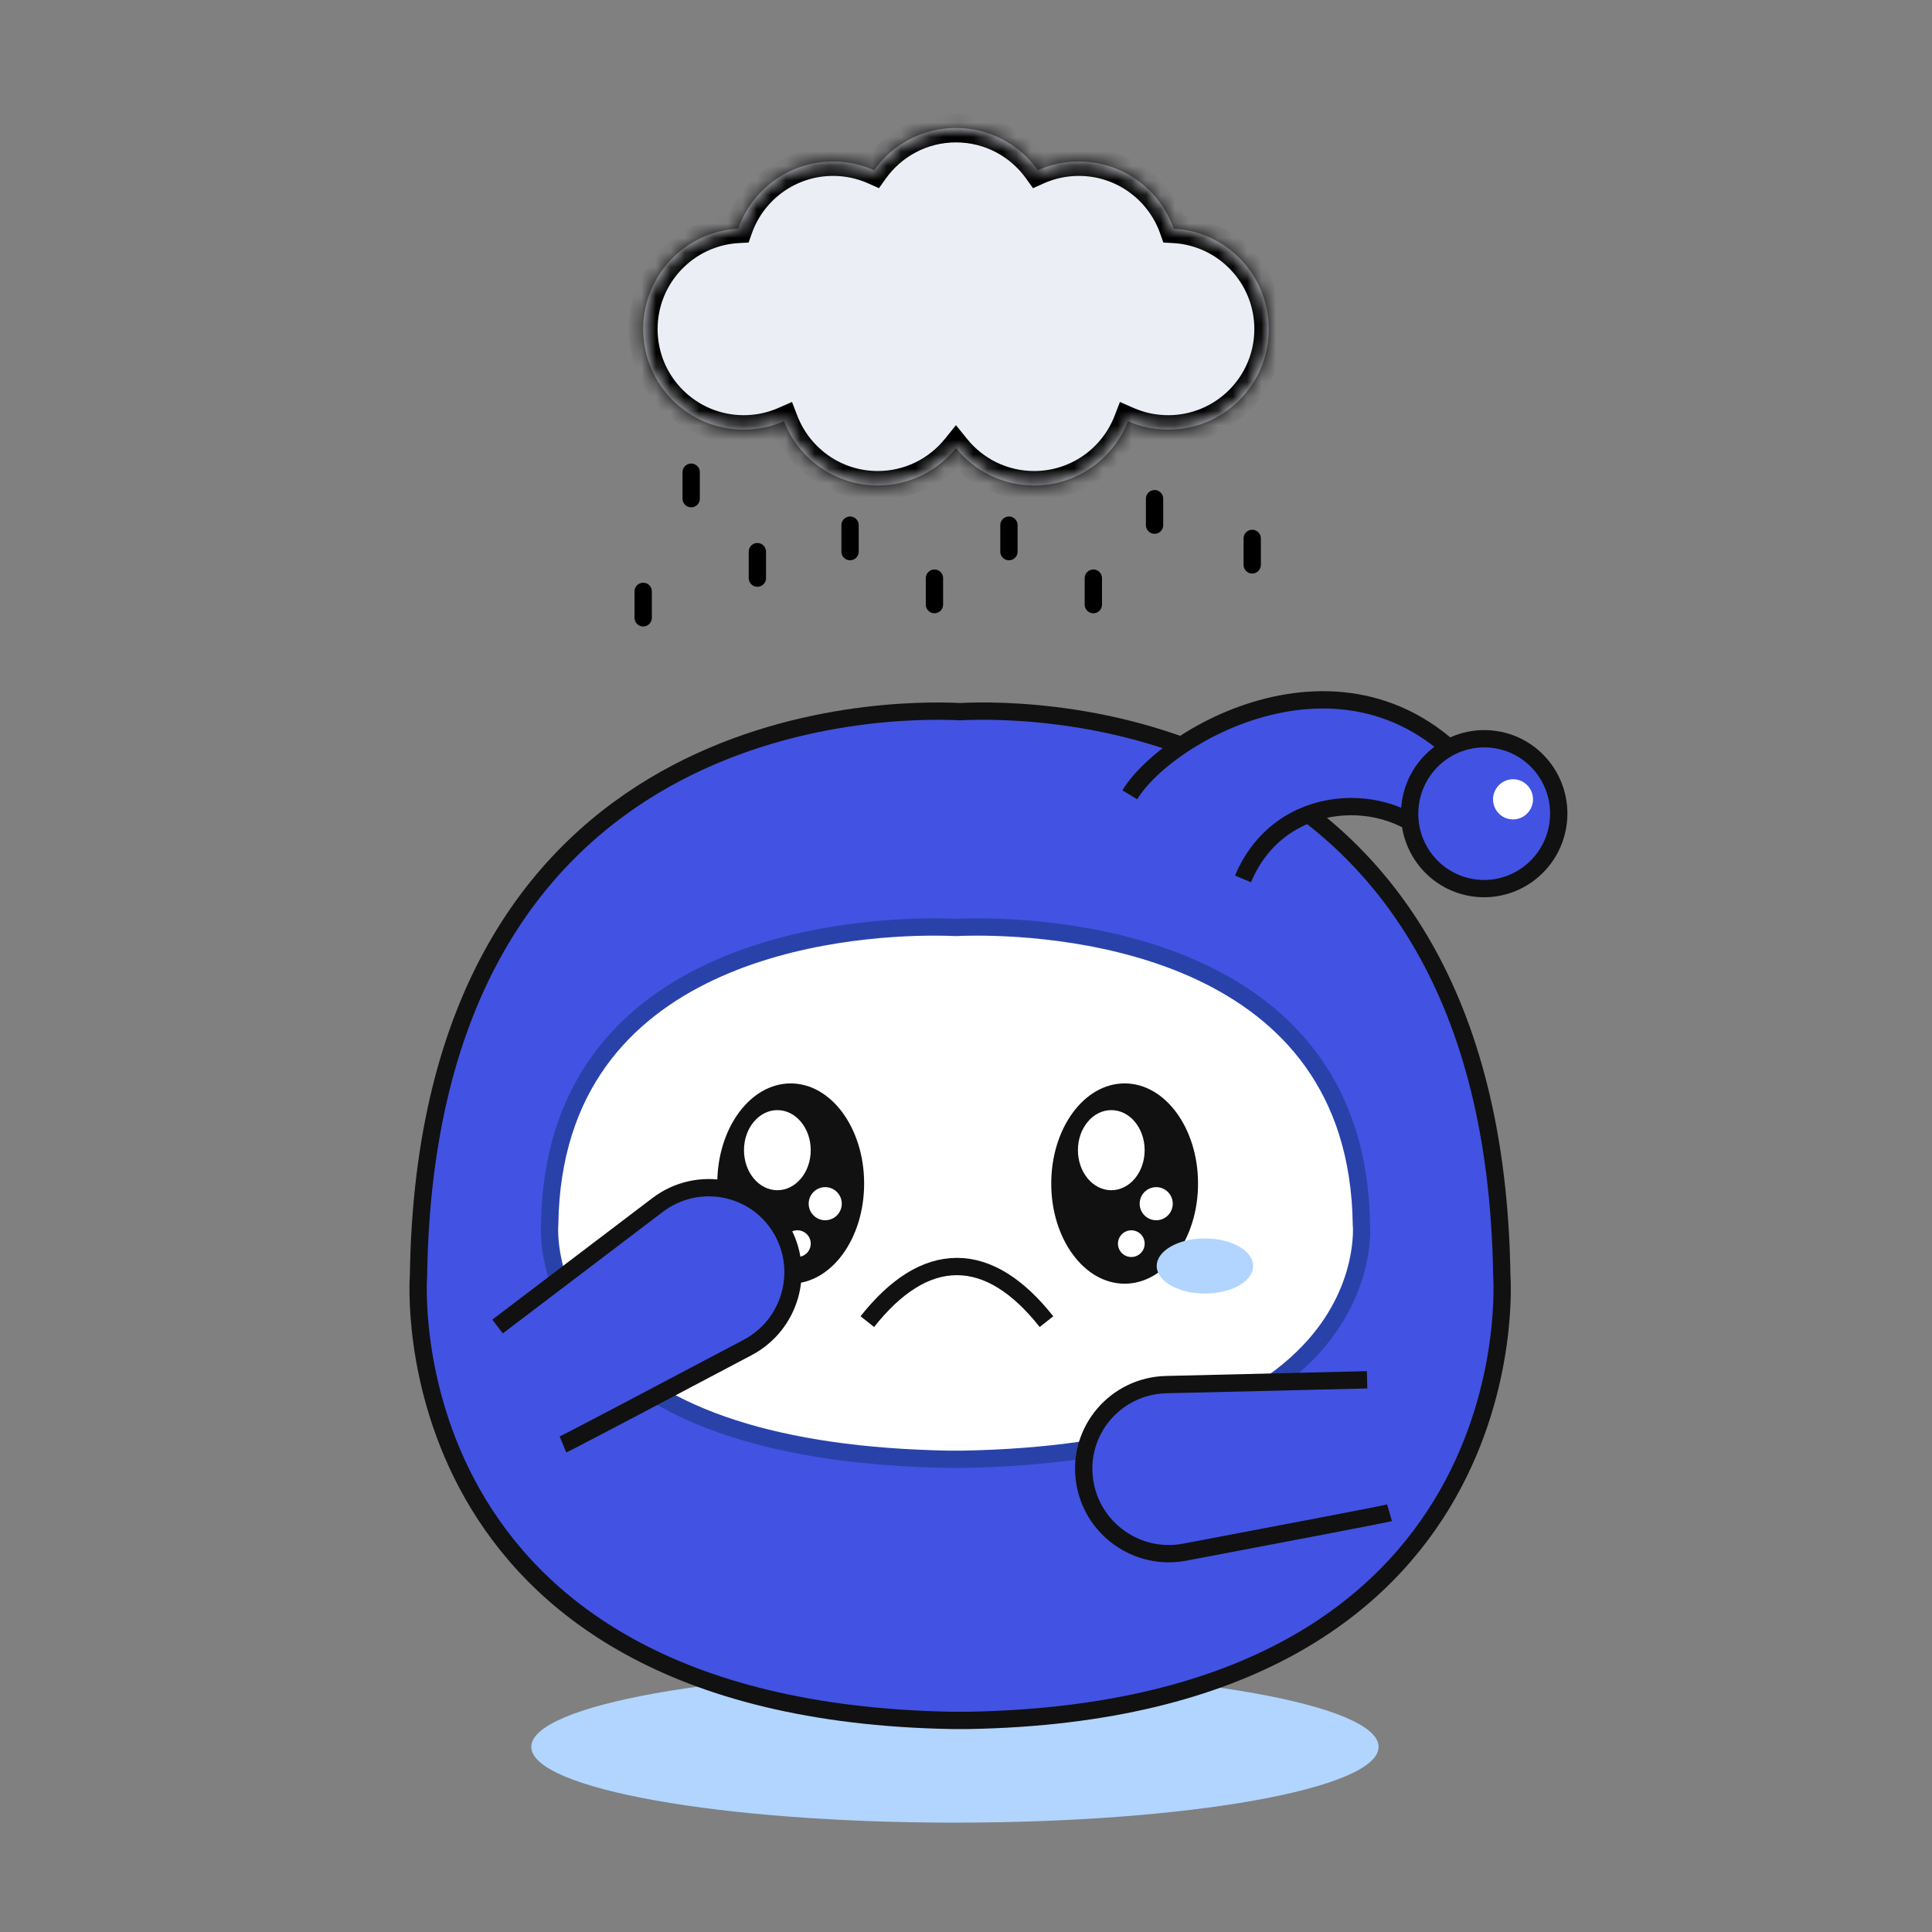 <svg width="134" height="134" viewBox="0 0 134 134" fill="none" xmlns="http://www.w3.org/2000/svg">
<rect x="0" y="0" width="134" height="134" fill="#808080" stroke="none"/>
<path d="M66.234 126.415C82.462 126.415 95.617 124.062 95.617 121.159C95.617 118.256 82.462 115.903 66.234 115.903C50.005 115.903 36.85 118.256 36.85 121.159C36.85 124.062 50.005 126.415 66.234 126.415Z" fill="#B1D5FF"/>
<mask id="path-2-inside-1_197_16328" fill="white">
<path fill-rule="evenodd" clip-rule="evenodd" d="M71.728 33.669C74.691 33.669 77.222 31.821 78.232 29.215C79.087 29.589 80.032 29.797 81.025 29.797C84.876 29.797 87.998 26.675 87.998 22.824C87.998 19.101 85.081 16.059 81.407 15.861C80.453 13.147 77.867 11.201 74.827 11.201C73.815 11.201 72.853 11.417 71.985 11.805C70.721 10.033 68.647 8.877 66.304 8.877C63.961 8.877 61.888 10.033 60.624 11.805C59.756 11.417 58.794 11.201 57.782 11.201C54.742 11.201 52.156 13.147 51.202 15.861C47.528 16.059 44.61 19.101 44.61 22.824C44.61 26.675 47.732 29.797 51.583 29.797C52.577 29.797 53.521 29.589 54.377 29.215C55.387 31.821 57.918 33.669 60.881 33.669C63.071 33.669 65.026 32.659 66.304 31.079C67.583 32.659 69.537 33.669 71.728 33.669Z"/>
</mask>
<path fill-rule="evenodd" clip-rule="evenodd" d="M71.728 33.669C74.691 33.669 77.222 31.821 78.232 29.215C79.087 29.589 80.032 29.797 81.025 29.797C84.876 29.797 87.998 26.675 87.998 22.824C87.998 19.101 85.081 16.059 81.407 15.861C80.453 13.147 77.867 11.201 74.827 11.201C73.815 11.201 72.853 11.417 71.985 11.805C70.721 10.033 68.647 8.877 66.304 8.877C63.961 8.877 61.888 10.033 60.624 11.805C59.756 11.417 58.794 11.201 57.782 11.201C54.742 11.201 52.156 13.147 51.202 15.861C47.528 16.059 44.61 19.101 44.61 22.824C44.61 26.675 47.732 29.797 51.583 29.797C52.577 29.797 53.521 29.589 54.377 29.215C55.387 31.821 57.918 33.669 60.881 33.669C63.071 33.669 65.026 32.659 66.304 31.079C67.583 32.659 69.537 33.669 71.728 33.669Z" fill="#ECEEF5"/>
<path d="M78.232 29.215L78.633 28.299L77.677 27.88L77.3 28.853L78.232 29.215ZM81.407 15.861L80.464 16.192L80.686 16.823L81.353 16.859L81.407 15.861ZM71.985 11.805L71.171 12.386L71.646 13.052L72.393 12.718L71.985 11.805ZM60.624 11.805L60.216 12.718L60.963 13.052L61.438 12.386L60.624 11.805ZM51.202 15.861L51.255 16.859L51.923 16.823L52.145 16.192L51.202 15.861ZM54.377 29.215L55.309 28.853L54.932 27.88L53.976 28.299L54.377 29.215ZM66.304 31.079L67.082 30.45L66.304 29.489L65.527 30.45L66.304 31.079ZM77.3 28.853C76.434 31.087 74.264 32.669 71.728 32.669V34.669C75.117 34.669 78.01 32.554 79.165 29.576L77.3 28.853ZM81.025 28.797C80.173 28.797 79.364 28.619 78.633 28.299L77.831 30.131C78.81 30.559 79.891 30.797 81.025 30.797V28.797ZM86.998 22.824C86.998 26.122 84.324 28.797 81.025 28.797V30.797C85.429 30.797 88.998 27.227 88.998 22.824H86.998ZM81.353 16.859C84.499 17.029 86.998 19.635 86.998 22.824H88.998C88.998 18.566 85.662 15.089 81.461 14.862L81.353 16.859ZM74.827 12.201C77.43 12.201 79.646 13.867 80.464 16.192L82.35 15.529C81.26 12.427 78.305 10.201 74.827 10.201V12.201ZM72.393 12.718C73.135 12.386 73.958 12.201 74.827 12.201V10.201C73.671 10.201 72.571 10.448 71.577 10.892L72.393 12.718ZM66.304 9.877C68.311 9.877 70.086 10.865 71.171 12.386L72.799 11.224C71.355 9.2 68.984 7.877 66.304 7.877V9.877ZM61.438 12.386C62.523 10.865 64.298 9.877 66.304 9.877V7.877C63.624 7.877 61.254 9.2 59.81 11.224L61.438 12.386ZM57.782 12.201C58.651 12.201 59.474 12.386 60.216 12.718L61.032 10.892C60.038 10.448 58.937 10.201 57.782 10.201V12.201ZM52.145 16.192C52.963 13.866 55.179 12.201 57.782 12.201V10.201C54.304 10.201 51.349 12.427 50.258 15.529L52.145 16.192ZM45.61 22.824C45.61 19.635 48.11 17.029 51.255 16.859L51.148 14.862C46.946 15.089 43.61 18.566 43.61 22.824H45.61ZM51.583 28.797C48.285 28.797 45.61 26.122 45.61 22.824H43.61C43.61 27.227 47.18 30.797 51.583 30.797V28.797ZM53.976 28.299C53.245 28.619 52.436 28.797 51.583 28.797V30.797C52.717 30.797 53.798 30.559 54.778 30.131L53.976 28.299ZM60.881 32.669C58.344 32.669 56.175 31.087 55.309 28.853L53.444 29.576C54.598 32.554 57.492 34.669 60.881 34.669V32.669ZM65.527 30.45C64.43 31.805 62.757 32.669 60.881 32.669V34.669C63.386 34.669 65.622 33.512 67.082 31.708L65.527 30.45ZM71.728 32.669C69.852 32.669 68.178 31.805 67.082 30.45L65.527 31.708C66.987 33.512 69.223 34.669 71.728 34.669V32.669Z" fill="black" mask="url(#path-2-inside-1_197_16328)"/>
<path d="M64.812 40.098V41.934" stroke="black" stroke-width="1.2" stroke-linecap="round" stroke-linejoin="round"/>
<path d="M47.939 32.751V34.587" stroke="black" stroke-width="1.2" stroke-linecap="round" stroke-linejoin="round"/>
<path d="M58.958 36.424V38.26" stroke="black" stroke-width="1.2" stroke-linecap="round" stroke-linejoin="round"/>
<path d="M52.53 38.261V40.097" stroke="black" stroke-width="1.2" stroke-linecap="round" stroke-linejoin="round"/>
<path d="M80.078 34.588V36.424" stroke="black" stroke-width="1.2" stroke-linecap="round" stroke-linejoin="round"/>
<path d="M44.61 41.016V42.852" stroke="black" stroke-width="1.2" stroke-linecap="round" stroke-linejoin="round"/>
<path d="M69.978 36.424V38.26" stroke="black" stroke-width="1.2" stroke-linecap="round" stroke-linejoin="round"/>
<path d="M75.832 40.098V41.934" stroke="black" stroke-width="1.2" stroke-linecap="round" stroke-linejoin="round"/>
<path d="M86.851 37.343V39.179" stroke="black" stroke-width="1.2" stroke-linecap="round" stroke-linejoin="round"/>
<path d="M104.162 88.476C103.598 49.091 71.688 49.099 66.594 49.359C61.5 49.106 29.589 49.091 29.026 88.476C29.026 88.476 26.704 118.636 66.061 119.325H66.289C66.396 119.325 66.495 119.325 66.594 119.325C66.7 119.325 66.799 119.325 66.898 119.325H67.127C106.484 118.636 104.162 88.476 104.162 88.476Z" fill="#4252E2" stroke="#111111" stroke-width="1.2" stroke-linejoin="round"/>
<path d="M103.53 55.383C95.171 42.784 81.116 50.577 78.361 55.127L86.213 60.96C88.807 54.773 96.416 54.807 99.472 58.362L103.53 55.383Z" fill="#4252E2"/>
<path d="M78.361 55.127C81.116 50.577 95.171 42.784 103.53 55.383L99.472 58.362C96.416 54.807 88.807 54.773 86.213 60.96" stroke="#111111" stroke-width="1.2" stroke-miterlimit="10"/>
<path d="M102.153 61.572C104.975 62.005 107.616 60.055 108.051 57.218C108.485 54.38 106.55 51.729 103.727 51.297C100.905 50.864 98.265 52.814 97.83 55.651C97.395 58.489 99.331 61.14 102.153 61.572Z" fill="#4252E2" stroke="#111111" stroke-width="1.2" stroke-miterlimit="10"/>
<path d="M104.73 56.818C105.486 56.934 106.194 56.411 106.311 55.65C106.427 54.89 105.909 54.179 105.152 54.063C104.395 53.947 103.688 54.47 103.571 55.231C103.455 55.991 103.973 56.702 104.73 56.818Z" fill="white"/>
<path d="M94.424 84.909C94.158 65.771 73.935 64.294 67.752 64.294C67.09 64.294 66.595 64.309 66.275 64.325C65.955 64.309 65.46 64.294 64.798 64.294C58.615 64.294 38.392 65.771 38.126 84.909C38.126 84.955 37.73 89.188 41.362 93.306C45.801 98.335 54.009 100.992 65.773 101.214H66.275H66.763H66.778C78.541 100.992 86.749 98.335 91.188 93.306C94.82 89.188 94.432 84.947 94.424 84.909Z" fill="white" stroke="#2942AA" stroke-width="1.2" stroke-miterlimit="10"/>
<ellipse cx="54.842" cy="82.088" rx="5.093" ry="6.944" fill="#111111"/>
<ellipse cx="53.916" cy="79.774" rx="2.315" ry="2.778" fill="white"/>
<circle cx="55.305" cy="86.256" r="0.926" fill="white"/>
<circle cx="57.236" cy="83.486" r="1.148" fill="white"/>
<ellipse cx="78.003" cy="82.089" rx="5.091" ry="6.946" fill="#111111"/>
<ellipse cx="77.077" cy="79.774" rx="2.314" ry="2.778" fill="white"/>
<ellipse cx="78.466" cy="86.258" rx="0.926" ry="0.926" fill="white"/>
<circle cx="80.193" cy="83.486" r="1.148" fill="white"/>
<path d="M60.156 91.667C62.119 89.182 64.205 87.844 66.368 87.844C68.531 87.844 70.618 89.182 72.581 91.667" stroke="#111111" stroke-width="1.2"/>
<ellipse cx="49.164" cy="87.807" rx="3.345" ry="1.912" fill="#B1D5FF"/>
<ellipse cx="83.572" cy="87.807" rx="3.345" ry="1.912" fill="#B1D5FF"/>
<path d="M34.51 92.005L45.611 83.574C48.397 81.461 52.396 82.223 54.177 85.231C55.899 88.126 54.835 91.887 51.851 93.461C46.586 96.246 39.393 100.04 39.046 100.184" fill="#4252E2"/>
<path d="M34.51 92.005L45.611 83.574C48.397 81.461 52.396 82.223 54.177 85.231C55.899 88.126 54.835 91.887 51.851 93.461C46.586 96.246 39.393 100.04 39.046 100.184" stroke="#111111" stroke-width="1.2" stroke-linejoin="round"/>
<path d="M94.819 95.701L80.883 96.034C77.388 96.12 74.737 99.21 75.221 102.671C75.68 106.008 78.858 108.285 82.172 107.655C88.025 106.548 96.013 105.027 96.375 104.923" fill="#4252E2"/>
<path d="M94.819 95.701L80.883 96.034C77.388 96.12 74.737 99.21 75.221 102.671C75.68 106.008 78.858 108.285 82.172 107.655C88.025 106.548 96.013 105.027 96.375 104.923" stroke="#111111" stroke-width="1.2" stroke-linejoin="round"/>
</svg>

